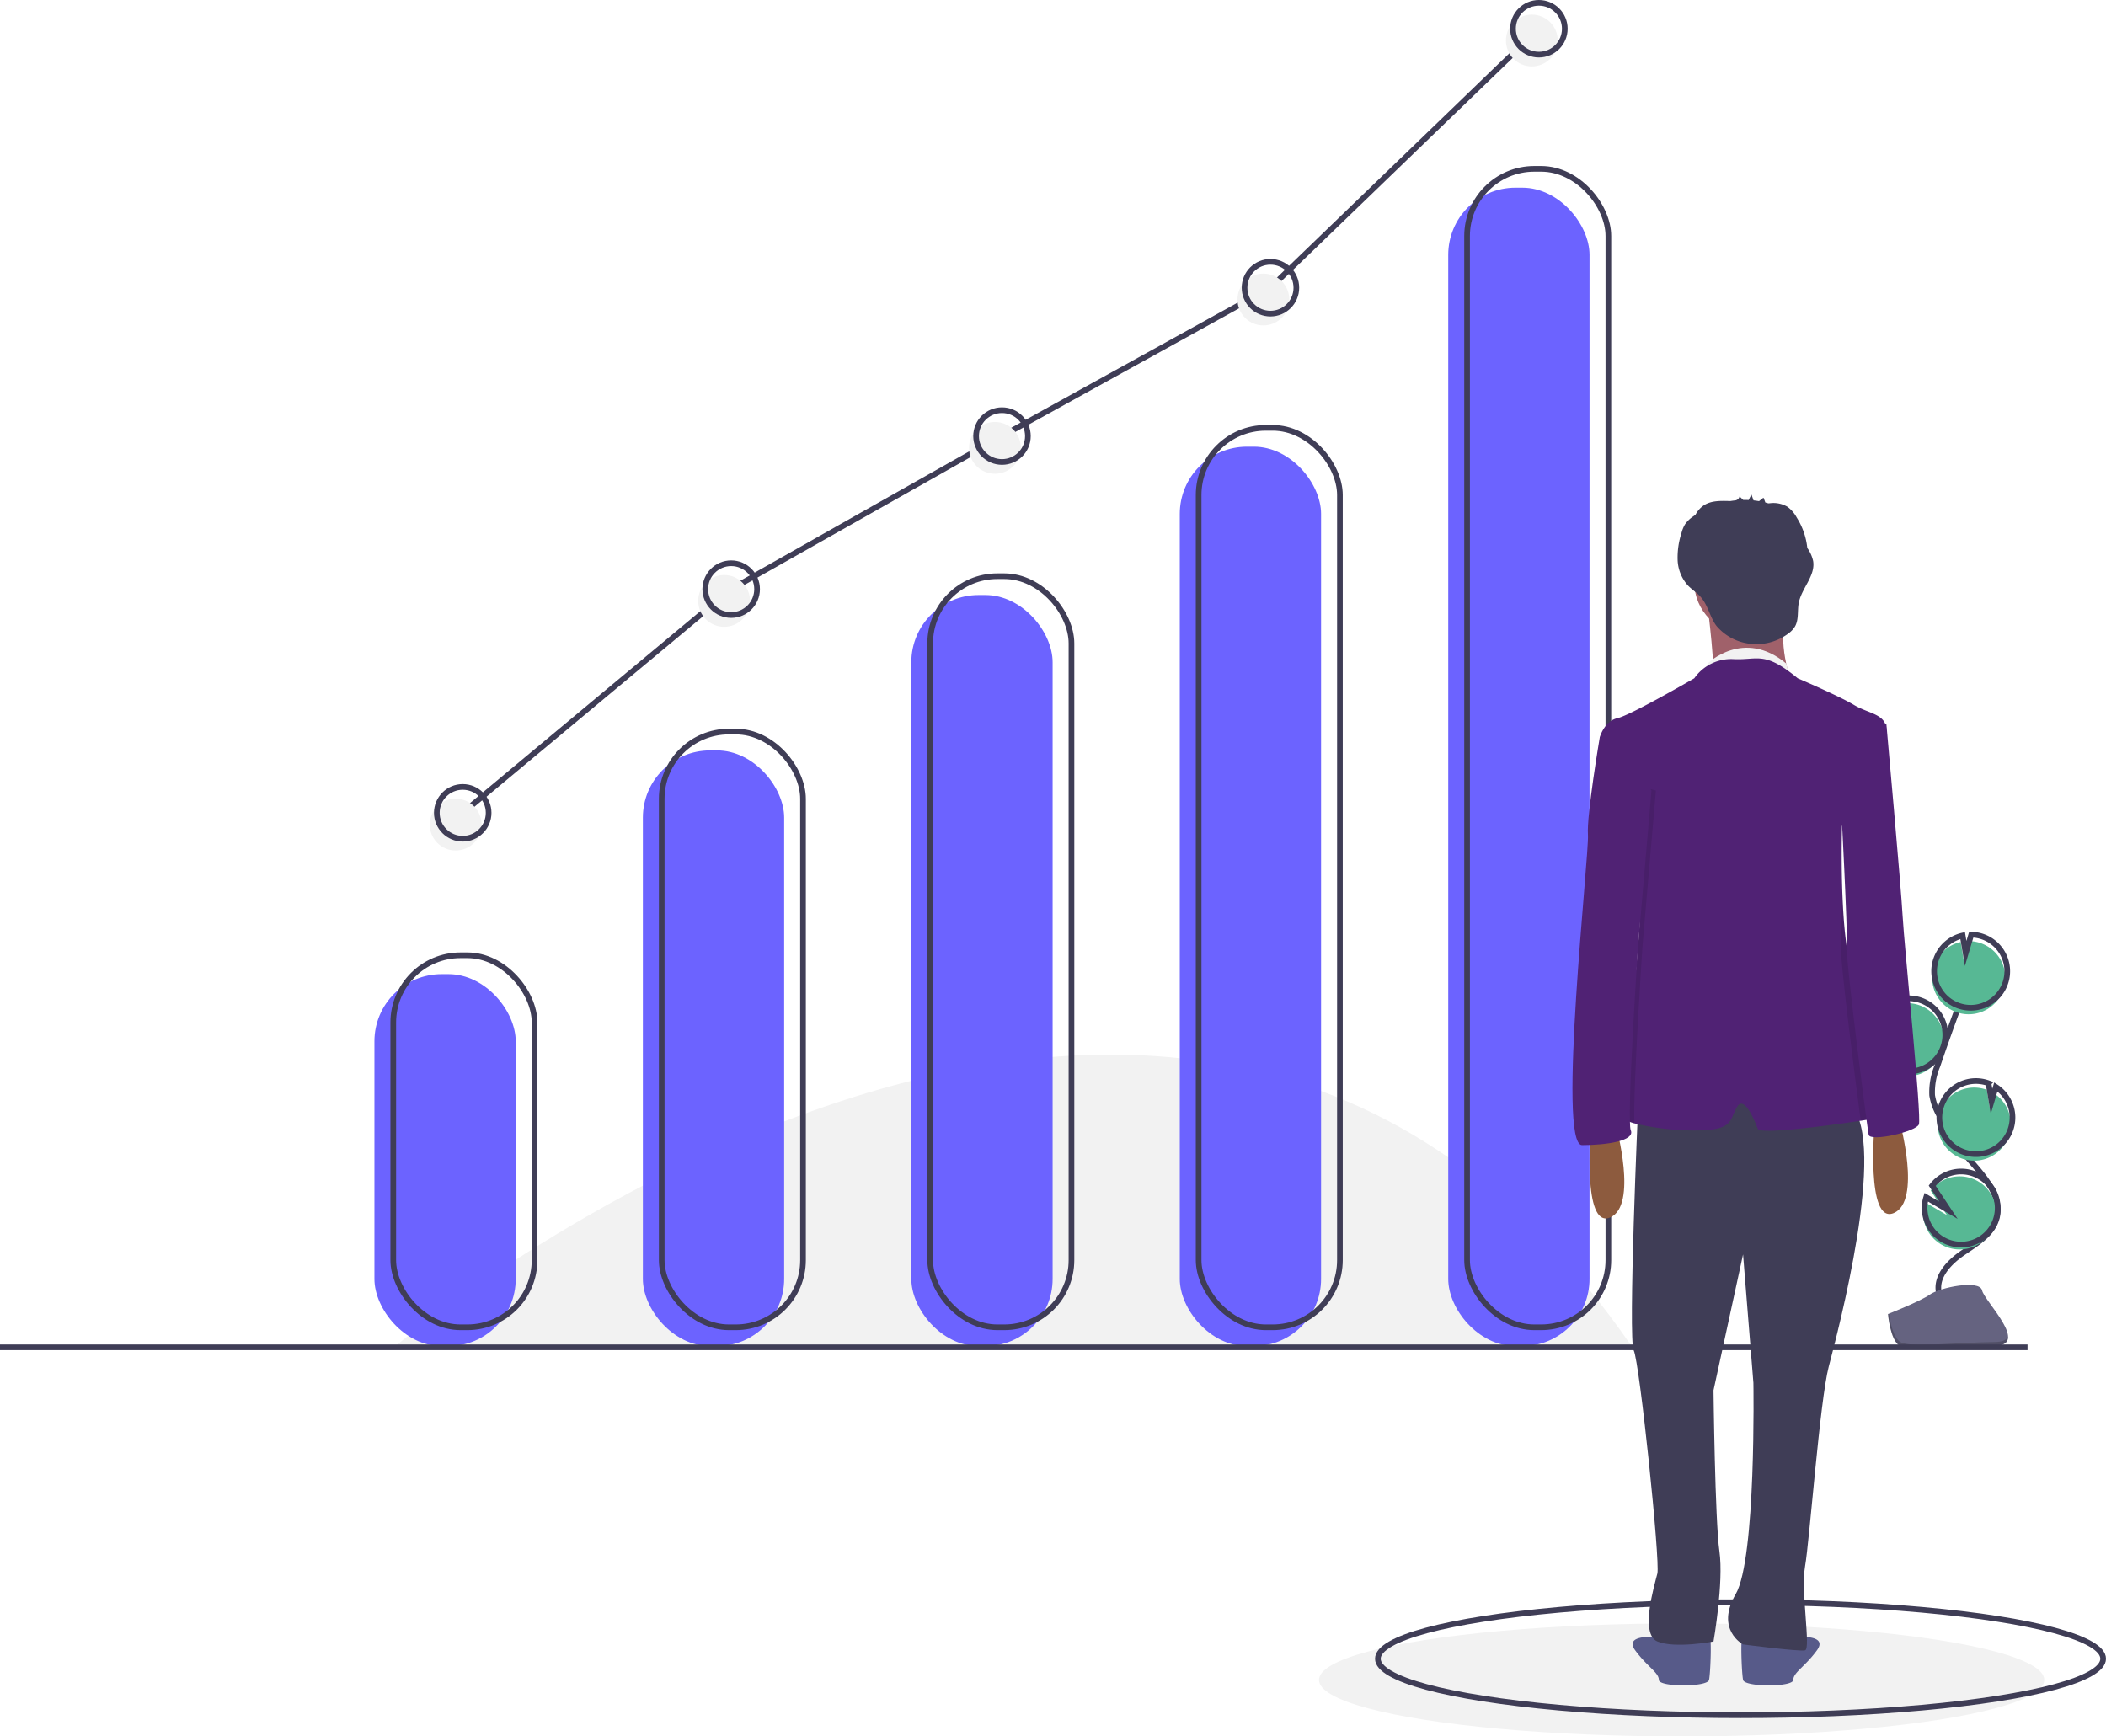<svg id="undraw_investing_7u74" xmlns="http://www.w3.org/2000/svg" width="371.394" height="306.25" viewBox="0 0 371.394 306.25">
  <path id="Path_256" data-name="Path 256" d="M321.941,579.76s138.081-115.24,217.607,0" transform="translate(-251.967 -342.55)" fill="#f2f2f2"/>
  <ellipse id="Ellipse_134" data-name="Ellipse 134" cx="63.953" cy="9.967" rx="63.953" ry="9.967" transform="translate(232.605 286.317)" fill="#f2f2f2"/>
  <ellipse id="Ellipse_135" data-name="Ellipse 135" cx="63.953" cy="9.967" rx="63.953" ry="9.967" transform="translate(242.987 282.579)" fill="none" stroke="#3f3d56" stroke-miterlimit="10" stroke-width="1"/>
  <path id="Path_257" data-name="Path 257" d="M952.066,519.211a6.449,6.449,0,1,0,.859-12.368l.161,3.319-1.57-2.845a6.424,6.424,0,0,0-3.31,3.632,6.322,6.322,0,0,0-.371,1.744,6.448,6.448,0,0,0,4.232,6.516Z" transform="translate(-617.929 -329.779)" fill="#57b894"/>
  <path id="Path_258" data-name="Path 258" d="M975.047,549.9c-.554-2.823,1.848-5.325,4.22-6.952s5.145-3.225,5.955-5.985c1.164-3.967-2.3-7.6-5-10.734a38.82,38.82,0,0,1-5.12-7.609,10.474,10.474,0,0,1-1.225-3.46,11.942,11.942,0,0,1,.922-5.186q2.844-8.382,6.082-16.624" transform="translate(-633.14 -321.975)" fill="none" stroke="#3f3d56" stroke-miterlimit="10" stroke-width="1"/>
  <path id="Path_259" data-name="Path 259" d="M952.706,517.153a6.449,6.449,0,1,0,.859-12.368l.161,3.319-1.57-2.845a6.425,6.425,0,0,0-3.31,3.632,6.325,6.325,0,0,0-.371,1.744A6.448,6.448,0,0,0,952.706,517.153Z" transform="translate(-618.303 -328.576)" fill="none" stroke="#3f3d56" stroke-miterlimit="10" stroke-width="1"/>
  <path id="Path_260" data-name="Path 260" d="M974.315,484.613a6.441,6.441,0,0,1,4.642-4.089l.531,3.155.984-3.314a6.448,6.448,0,1,1-6.157,4.248Z" transform="translate(-633.196 -314.38)" fill="#57b894"/>
  <path id="Path_261" data-name="Path 261" d="M975.168,481.869a6.441,6.441,0,0,1,4.642-4.089l.531,3.155.984-3.314a6.448,6.448,0,1,1-6.157,4.248Z" transform="translate(-633.695 -312.776)" fill="none" stroke="#3f3d56" stroke-miterlimit="10" stroke-width="1"/>
  <path id="Path_262" data-name="Path 262" d="M980.509,555.063a6.448,6.448,0,0,0,5.707-11.472l-.756,2.547-.536-3.193-.016-.006a6.448,6.448,0,1,0-4.4,12.124Z" transform="translate(-634.558 -350.741)" fill="#57b894"/>
  <path id="Path_263" data-name="Path 263" d="M981.248,552.284a6.448,6.448,0,0,0,5.707-11.472l-.756,2.547-.536-3.193-.016-.006a6.448,6.448,0,0,0-4.4,12.124Z" transform="translate(-634.99 -349.116)" fill="none" stroke="#3f3d56" stroke-miterlimit="10" stroke-width="1"/>
  <path id="Path_264" data-name="Path 264" d="M970.189,587.822a6.445,6.445,0,1,0,1.243-5.05L974.3,587.1l-3.926-2.3A6.388,6.388,0,0,0,970.189,587.822Z" transform="translate(-630.952 -372.791)" fill="#57b894"/>
  <path id="Path_265" data-name="Path 265" d="M970.828,585.764a6.445,6.445,0,1,0,1.243-5.05l2.873,4.324-3.926-2.3a6.388,6.388,0,0,0-.19,3.021Z" transform="translate(-631.326 -371.587)" fill="none" stroke="#3f3d56" stroke-miterlimit="10" stroke-width="1"/>
  <path id="Path_266" data-name="Path 266" d="M955.2,631.511s5.691-2.23,7.406-3.451,8.753-2.679,9.179-.721,8.552,9.741,2.127,9.793-14.928,1.054-16.64.011S955.2,631.511,955.2,631.511Z" transform="translate(-622.245 -399.759)" fill="#656380"/>
  <path id="Path_267" data-name="Path 267" d="M974.025,643.662c-6.425.052-14.928,1.054-16.64.011-1.3-.794-1.823-3.643-2-4.958l-.19.007s.36,4.589,2.072,5.632,10.215.04,16.64-.011c1.854-.015,2.5-.675,2.46-1.652C976.112,643.283,975.4,643.651,974.025,643.662Z" transform="translate(-622.245 -406.971)" opacity="0.2"/>
  <rect id="Rectangle_201" data-name="Rectangle 201" width="24.917" height="65.614" rx="11.851" transform="translate(66.03 171.803)" fill="#6c63ff"/>
  <rect id="Rectangle_202" data-name="Rectangle 202" width="24.917" height="105.066" rx="11.851" transform="translate(113.371 132.351)" fill="#6c63ff"/>
  <rect id="Rectangle_203" data-name="Rectangle 203" width="24.917" height="132.474" rx="11.851" transform="translate(160.713 104.943)" fill="#6c63ff"/>
  <rect id="Rectangle_204" data-name="Rectangle 204" width="24.917" height="158.637" rx="11.851" transform="translate(208.055 78.78)" fill="#6c63ff"/>
  <rect id="Rectangle_205" data-name="Rectangle 205" width="24.917" height="204.318" rx="11.851" transform="translate(255.397 33.099)" fill="#6c63ff"/>
  <rect id="Rectangle_206" data-name="Rectangle 206" width="24.917" height="65.614" rx="11.851" transform="translate(69.352 168.481)" fill="none" stroke="#3f3d56" stroke-miterlimit="10" stroke-width="1"/>
  <rect id="Rectangle_207" data-name="Rectangle 207" width="24.917" height="105.066" rx="11.851" transform="translate(116.694 129.029)" fill="none" stroke="#3f3d56" stroke-miterlimit="10" stroke-width="1"/>
  <rect id="Rectangle_208" data-name="Rectangle 208" width="24.917" height="132.474" rx="11.851" transform="translate(164.036 101.621)" fill="none" stroke="#3f3d56" stroke-miterlimit="10" stroke-width="1"/>
  <rect id="Rectangle_209" data-name="Rectangle 209" width="24.917" height="158.637" rx="11.851" transform="translate(211.378 75.458)" fill="none" stroke="#3f3d56" stroke-miterlimit="10" stroke-width="1"/>
  <rect id="Rectangle_210" data-name="Rectangle 210" width="24.917" height="204.318" rx="11.851" transform="translate(258.72 29.777)" fill="none" stroke="#3f3d56" stroke-miterlimit="10" stroke-width="1"/>
  <line id="Line_25" data-name="Line 25" x1="357.556" transform="translate(0 237.625)" fill="none" stroke="#3f3d56" stroke-miterlimit="10" stroke-width="1"/>
  <path id="Path_268" data-name="Path 268" d="M953.578,556.951s3.908,14.069-1.042,16.154-3.387-15.633-3.387-15.633Z" transform="translate(-618.571 -359.161)" fill="#8d5b3e"/>
  <path id="Path_269" data-name="Path 269" d="M858.4,773.865s-3.648-.261-4.95.521a3.144,3.144,0,0,1-2.605.261s-5.732-.521-3.648,2.345,4.169,3.908,4.169,5.211,8.6,1.3,8.858,0,.521-8.077,0-8.337A4.113,4.113,0,0,0,858.4,773.865Z" transform="translate(-558.829 -485.928)" fill="#575a89"/>
  <path id="Path_270" data-name="Path 270" d="M895.042,773.865s3.648-.261,4.95.521a3.144,3.144,0,0,0,2.605.261s5.732-.521,3.648,2.345-4.169,3.908-4.169,5.211-8.6,1.3-8.858,0-.521-8.077,0-8.337A4.114,4.114,0,0,1,895.042,773.865Z" transform="translate(-585.827 -485.928)" fill="#575a89"/>
  <path id="Path_271" data-name="Path 271" d="M847.543,545.811s-1.824,41.166-.782,43.25,4.69,37.258,4.169,39.342-3.126,10.682,0,11.985,9.9,0,9.9,0,1.824-10.422,1.042-15.893-1.042-28.4-1.042-28.4l5.211-23.97,1.824,22.667s.521,31-3.127,37.258,1.3,8.858,1.3,8.858,9.9,1.3,10.943,1.042-.782-10.422,0-14.851,2.605-29.181,4.169-35.173,10.422-39.342,3.908-46.116S847.543,545.811,847.543,545.811Z" transform="translate(-558.651 -350.887)" fill="#3f3d56"/>
  <circle id="Ellipse_136" data-name="Ellipse 136" cx="9.119" cy="9.119" r="9.119" transform="translate(298.792 93.573)" fill="#a0616a"/>
  <path id="Path_272" data-name="Path 272" d="M878.584,336.891s1.563,12.506.782,12.767,13.809,0,13.809,0-2.866-7.556,0-13.548Z" transform="translate(-577.447 -230.031)" fill="#a0616a"/>
  <path id="Path_273" data-name="Path 273" d="M878.584,358.547s6.35-6.253,13.857,0l.486,1.864-3.922-.04H878.584Z" transform="translate(-577.447 -241.526)" fill="#f2f2f2"/>
  <path id="Path_274" data-name="Path 274" d="M882.809,441.176c-.6.12-2.077.365-4,.657-6.4.967-17.746,2.431-18.147,1.428-.521-1.3-2.345-5.992-3.648-3.908s-.521,3.908-5.992,4.169a44.99,44.99,0,0,1-12.131-1.23c-1.407-.4-2.282-.875-2.2-1.376.26-1.563,3.126-31.265,3.126-34.131s1.042-16.675,1.042-16.675l-7.488-14.734-.589-1.159s.782-2.866,3.127-3.387,13.548-7.035,13.548-7.035a7.932,7.932,0,0,1,6.774-3.387c4.429.26,5.471-1.563,11.464,3.387,0,0,7.3,3.127,9.9,4.69s5.471,1.563,5.732,4.169a7.978,7.978,0,0,1-.719,2.806,154.779,154.779,0,0,1-7,14.218l-.1.172s-.135,4.685.008,10.169v.013c.141,5.26.537,11.255,1.555,14.57C879.161,421.375,885.414,440.655,882.809,441.176Z" transform="translate(-550.667 -244.168)" fill="#502274"/>
  <path id="Path_275" data-name="Path 275" d="M889.731,302.463a6.211,6.211,0,0,0-1.031-2.3,12.444,12.444,0,0,0-1.858-5.359,5.623,5.623,0,0,0-1.664-1.921,4.913,4.913,0,0,0-2.618-.653c-.166,0-.465.048-.734.06-.172-.053-.346-.1-.52-.146-.1-.226-.3-.886-.359-.841l-.76.6c-.321-.056-.644-.1-.968-.134l-.354-1.01a6.912,6.912,0,0,0-.5.943q-.484-.024-.968-.017l-.646-.62a.911.911,0,0,1-.712.7c-.3.03-.593.07-.888.118h-.072c-1.59-.04-3.3-.111-4.631.762a4.564,4.564,0,0,0-1.474,1.673c-.163.111-.326.221-.484.338a5.294,5.294,0,0,0-1.364,1.352,5.736,5.736,0,0,0-.6,1.463,14.02,14.02,0,0,0-.695,4.79,7.109,7.109,0,0,0,1.747,4.436c.682.733,1.549,1.274,2.232,2.006,1.406,1.507,1.67,3.609,2.873,5.2a9.1,9.1,0,0,0,5.633,3.115,9.41,9.41,0,0,0,7.01-1.748,4.337,4.337,0,0,0,1.194-1.251c.708-1.224.408-2.763.671-4.152C887.676,307.264,890.162,305.078,889.731,302.463Z" transform="translate(-569.982 -203.514)" fill="#3f3d56"/>
  <path id="Path_276" data-name="Path 276" d="M833.12,558.833s3.908,14.069-1.042,16.154-3.387-15.633-3.387-15.633Z" transform="translate(-548.136 -360.262)" fill="#8d5b3e"/>
  <path id="Path_277" data-name="Path 277" d="M841.167,430.425s-1.709,25.366-1.446,31.479c-1.407-.4-2.282-.875-2.2-1.376.261-1.563,3.127-31.265,3.127-34.131s1.042-16.675,1.042-16.675L834.2,394.989c.12-.73.193-1.159.193-1.159l3.778,7.947,5.341,1.433Z" transform="translate(-551.496 -263.781)" opacity="0.1"/>
  <path id="Path_278" data-name="Path 278" d="M827.833,390.065l-1.824,1.563s-2.345,13.809-2.084,17.2-5.471,54.714-1.042,54.714,9.38-.782,8.6-2.605,1.3-32.708,1.3-32.708l2.346-27.216Z" transform="translate(-543.892 -261.58)" fill="#502274"/>
  <path id="Path_279" data-name="Path 279" d="M942.909,391.771a154.8,154.8,0,0,1-7,14.218c.021-3.332.034-5.69.034-5.69l5.471-11.2,1.172-.912S942.711,389.561,942.909,391.771Z" transform="translate(-610.966 -260.479)" opacity="0.1"/>
  <path id="Path_280" data-name="Path 280" d="M942.678,497.136c-.6.12-2.077.365-4,.657-1-7.379-3.666-28.6-3.5-30.6.083-.985.154-5.852.208-11.206.141,5.26.537,11.255,1.555,14.57C939.031,477.335,945.284,496.615,942.678,497.136Z" transform="translate(-610.536 -300.128)" opacity="0.1"/>
  <path id="Path_281" data-name="Path 281" d="M939.218,385.673l3.908,1.042s2.605,28.92,2.866,33.871,3.387,35.434,2.866,36.736-8.6,3.127-8.858,1.824-4.048-30.7-3.848-33.066-1.1-26.859-1.1-26.859Z" transform="translate(-610.463 -259.012)" fill="#502274"/>
  <path id="Path_282" data-name="Path 282" d="M196.5,149.788l47.342-39.452L291.6,83.343l47.342-26.163L386.283,11.5" transform="translate(-114.897 -6.432)" fill="none" stroke="#3f3d56" stroke-miterlimit="10" stroke-width="1"/>
  <circle id="Ellipse_137" data-name="Ellipse 137" cx="4.568" cy="4.568" r="4.568" transform="translate(75.789 140.865)" fill="#f2f2f2"/>
  <circle id="Ellipse_138" data-name="Ellipse 138" cx="4.568" cy="4.568" r="4.568" transform="translate(123.131 101.413)" fill="#f2f2f2"/>
  <circle id="Ellipse_139" data-name="Ellipse 139" cx="4.568" cy="4.568" r="4.568" transform="translate(170.888 74.42)" fill="#f2f2f2"/>
  <circle id="Ellipse_140" data-name="Ellipse 140" cx="4.568" cy="4.568" r="4.568" transform="translate(218.23 48.257)" fill="#f2f2f2"/>
  <circle id="Ellipse_141" data-name="Ellipse 141" cx="4.568" cy="4.568" r="4.568" transform="translate(265.572 2.576)" fill="#f2f2f2"/>
  <circle id="Ellipse_142" data-name="Ellipse 142" cx="4.568" cy="4.568" r="4.568" transform="translate(77.034 138.788)" fill="none" stroke="#3f3d56" stroke-miterlimit="10" stroke-width="1"/>
  <circle id="Ellipse_143" data-name="Ellipse 143" cx="4.568" cy="4.568" r="4.568" transform="translate(124.376 99.337)" fill="none" stroke="#3f3d56" stroke-miterlimit="10" stroke-width="1"/>
  <circle id="Ellipse_144" data-name="Ellipse 144" cx="4.568" cy="4.568" r="4.568" transform="translate(172.134 72.343)" fill="none" stroke="#3f3d56" stroke-miterlimit="10" stroke-width="1"/>
  <circle id="Ellipse_145" data-name="Ellipse 145" cx="4.568" cy="4.568" r="4.568" transform="translate(219.476 46.181)" fill="none" stroke="#3f3d56" stroke-miterlimit="10" stroke-width="1"/>
  <circle id="Ellipse_146" data-name="Ellipse 146" cx="4.568" cy="4.568" r="4.568" transform="translate(266.817 0.5)" fill="none" stroke="#3f3d56" stroke-miterlimit="10" stroke-width="1"/>
</svg>
